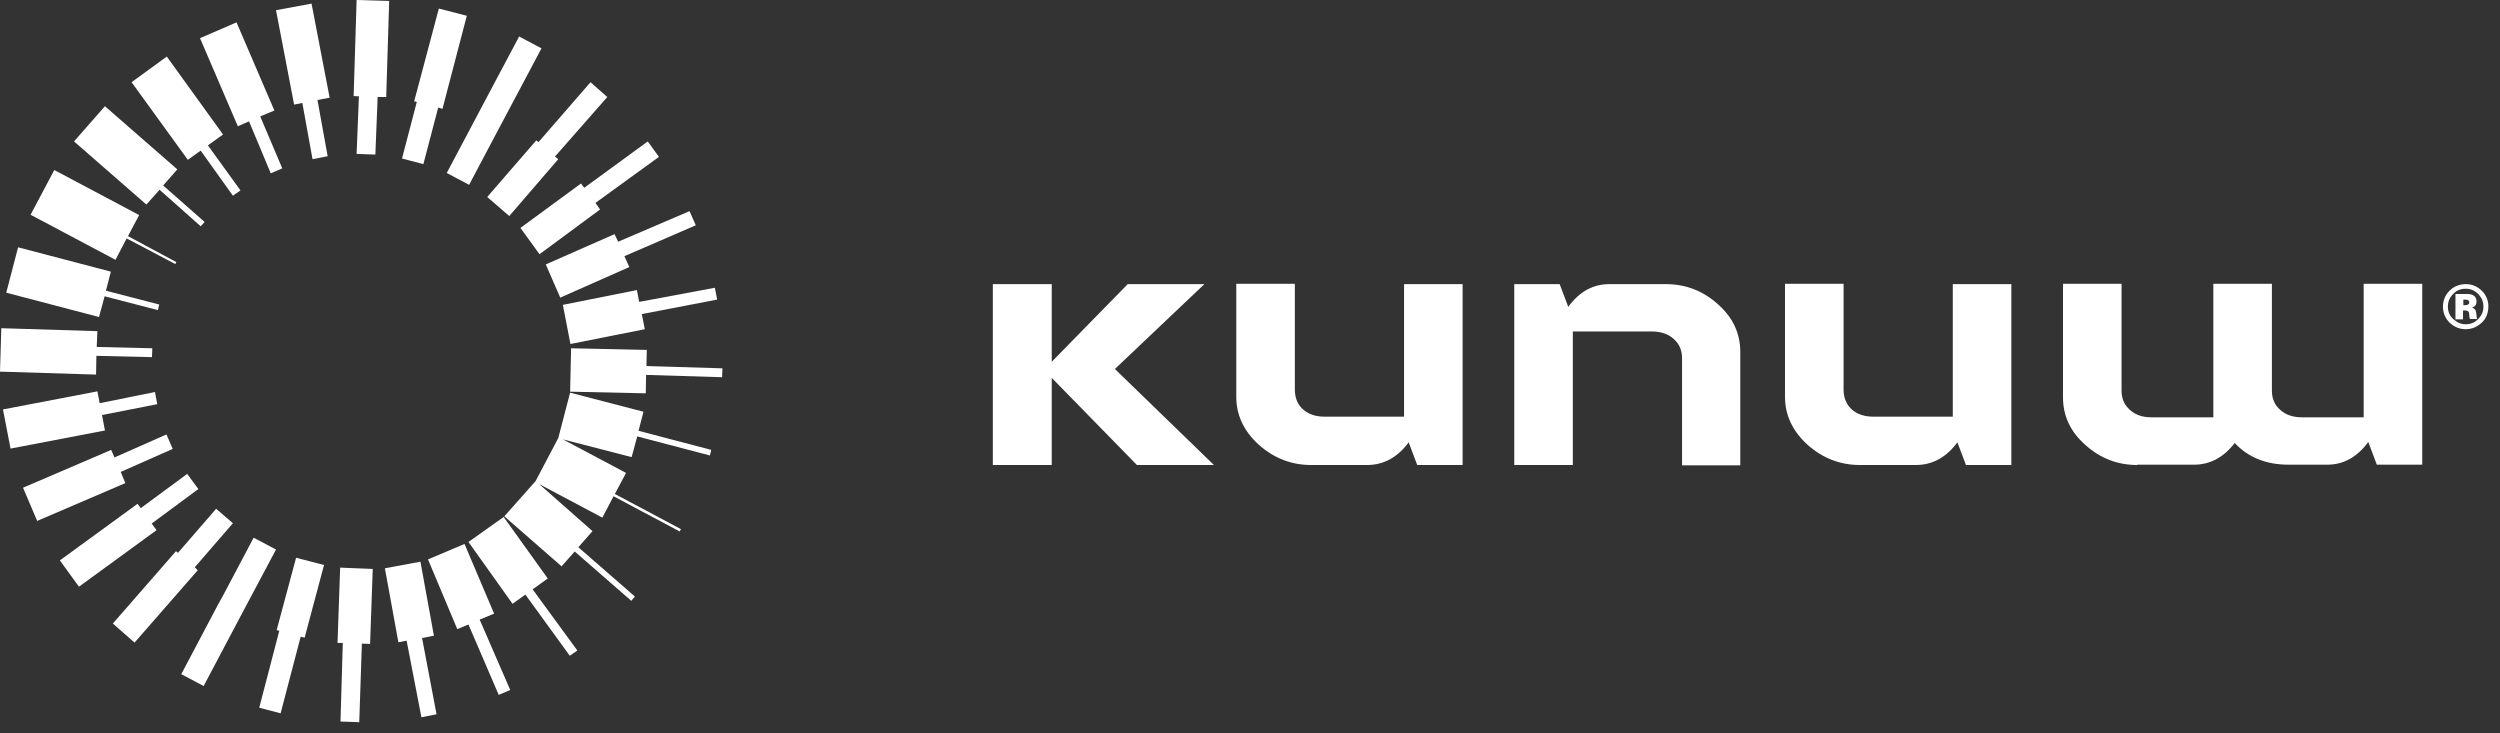 <svg width="191" height="56" viewBox="0 0 191 56" fill="none" xmlns="http://www.w3.org/2000/svg">
<rect x="0" y="0" width="191" height="56" fill="#333333" stroke="none"/>
<path d="M12.19 14.497L15.331 17.286L15.633 16.96L12.466 14.171L13.547 12.94L8.017 8.116L5.655 10.804L11.184 15.628L12.19 14.497Z" fill="white"/>
<path d="M15.331 11.507L17.794 14.95L18.372 14.548L15.884 11.105L17.04 10.276L12.743 4.322L10.053 6.281L14.351 12.211L15.331 11.507Z" fill="white"/>
<path d="M19.026 9.271L20.685 13.241L21.565 12.864L19.881 8.894L20.962 8.442L18.071 1.709L15.281 2.915L18.172 9.648L19.026 9.271Z" fill="white"/>
<path d="M23.098 7.864L23.877 12.161L25.033 11.935L24.254 7.638L25.184 7.462L23.802 0.277L21.087 0.779L22.47 7.99L23.098 7.864Z" fill="white"/>
<path d="M27.421 7.362L27.245 11.759L28.677 11.809L28.853 7.412H29.507L29.733 0.075L27.245 0L27.019 7.337L27.421 7.362Z" fill="white"/>
<path d="M31.844 7.789L30.713 12.111L32.347 12.538L33.478 8.216L33.805 8.317L35.665 1.206L33.528 0.654L31.643 7.739L31.844 7.789Z" fill="white"/>
<path d="M32.246 48.743L33.151 48.567L32.121 42.914L29.406 43.417L30.437 49.07L31.065 48.944L32.196 54.798L33.352 54.572L32.246 48.743Z" fill="white"/>
<path d="M14.879 43.341L17.794 39.974L16.513 38.869L13.597 42.236L13.446 42.11L8.621 47.638L10.279 49.095L15.105 43.568L14.879 43.341Z" fill="white"/>
<path d="M11.586 40L15.155 37.361L14.301 36.206L10.757 38.819L10.506 38.492L4.574 42.814L6.032 44.824L11.963 40.502L11.586 40Z" fill="white"/>
<path d="M9.224 36.055L13.195 34.296L12.717 33.191L8.746 34.949L8.495 34.371L1.759 37.261L2.84 39.799L9.576 36.909L9.224 36.055Z" fill="white"/>
<path d="M7.992 22.638L12.064 23.693L12.165 23.266L8.093 22.211L8.47 20.754L1.382 18.894L0.478 22.362L7.565 24.221L7.992 22.638Z" fill="white"/>
<path d="M9.676 18.216L13.396 20.176L13.472 20.025L9.777 18.04L10.632 16.432L4.147 12.99L2.337 16.407L8.822 19.849L9.676 18.216Z" fill="white"/>
<path d="M41.848 44.196L38.48 39.497L35.791 41.407L39.158 46.13L40.139 45.427L43.532 50.1L44.11 49.698L40.692 45.025L41.848 44.196Z" fill="white"/>
<path d="M37.751 46.884L35.489 41.557L32.699 42.738L34.936 48.065L35.79 47.713L38.102 53.09L38.982 52.713L36.645 47.336L37.751 46.884Z" fill="white"/>
<path d="M28.275 49.196L28.477 43.467L25.988 43.366L25.787 49.12H26.189L26.013 55.125L27.446 55.175L27.647 49.17L28.275 49.196Z" fill="white"/>
<path d="M23.274 48.718L24.757 43.165L22.62 42.613L21.137 48.14L21.338 48.191L19.805 54.07L21.439 54.497L22.972 48.643L23.274 48.718Z" fill="white"/>
<path d="M21.087 41.984L19.378 41.08L17.292 45.025L17.066 45.452L16.689 46.13L13.849 51.507L15.558 52.411L18.549 46.758L21.087 41.984Z" fill="white"/>
<path d="M12.014 30.879L11.838 29.949L7.616 30.804L7.44 29.899L0.227 31.281L0.805 34.271L8.018 32.889L7.792 31.708L12.014 30.879Z" fill="white"/>
<path d="M11.637 26.608L7.389 26.507L7.44 25.301L0.101 25.075L0 28.392L7.339 28.618L7.364 27.186L11.612 27.286L11.637 26.608Z" fill="white"/>
<path d="M34.131 13.216L35.84 14.12L37.927 10.176L41.37 3.693L39.661 2.789L36.62 8.518L34.131 13.216Z" fill="white"/>
<path d="M40.968 10.729L37.223 15.05L38.907 16.507L42.652 12.161L42.401 11.96L46.397 7.412L45.115 6.281L41.144 10.854L40.968 10.729Z" fill="white"/>
<path d="M44.386 14.02L39.761 17.412L41.219 19.422L45.844 16.005L45.492 15.502L50.343 11.985L49.488 10.804L44.637 14.347L44.386 14.02Z" fill="white"/>
<path d="M47.704 19.573L53.157 17.211L52.68 16.131L47.226 18.467L46.95 17.889L41.697 20.201L42.803 22.738L48.081 20.402L47.704 19.573Z" fill="white"/>
<path d="M49.262 25.151L49.035 23.995L54.791 22.889L54.615 21.985L48.834 23.065L48.658 22.161L43.003 23.291L43.581 26.281L49.262 25.151Z" fill="white"/>
<path d="M43.632 26.608L43.557 29.924L49.337 30.05L49.362 28.643L55.168 28.819L55.193 28.14L49.388 27.965L49.413 26.733L43.632 26.608Z" fill="white"/>
<path d="M43.556 30L42.652 33.467L40.917 36.758L38.53 39.447L42.903 43.266L43.908 42.135L48.231 45.904L48.508 45.577L44.185 41.809L45.266 40.578L41.194 36.985L46.02 39.547L46.874 37.914L51.926 40.603L52.027 40.427L46.975 37.738L47.829 36.13L43.004 33.568L48.257 34.924L48.684 33.341L54.238 34.799L54.339 34.371L48.784 32.914L49.161 31.457L43.556 30Z" fill="white"/>
<path d="M85.178 28.191L92.743 35.527H86.862L80.353 28.869V35.527H75.853V21.708H80.353V27.638L86.158 21.708H92.014L85.178 28.191Z" fill="white"/>
<path d="M98.926 21.708V29.748C98.926 30.377 99.127 30.904 99.554 31.281C99.982 31.658 100.535 31.834 101.213 31.834H107.27V21.708H111.744V35.527H108.276L107.622 33.794C106.768 34.949 105.712 35.527 104.43 35.527H100.183C98.65 35.527 97.317 35 96.161 33.97C95.005 32.914 94.452 31.683 94.452 30.326V21.683H98.926V21.708Z" fill="white"/>
<path d="M128.509 35.527V27.387C128.509 26.759 128.307 26.281 127.88 25.904C127.478 25.527 126.9 25.326 126.221 25.326H120.164V35.527H115.69V21.708H119.159L119.812 23.442C120.667 22.286 121.697 21.708 122.954 21.708H127.277C128.81 21.708 130.142 22.236 131.273 23.266C132.404 24.271 132.957 25.477 132.957 26.884V35.552H128.509V35.527Z" fill="white"/>
<path d="M140.849 21.708V29.748C140.849 30.377 141.05 30.904 141.477 31.281C141.904 31.658 142.457 31.834 143.136 31.834H149.193V21.708H153.667V35.527H150.199L149.545 33.794C148.691 34.949 147.635 35.527 146.353 35.527H142.106C140.572 35.527 139.24 35 138.084 33.97C136.928 32.914 136.375 31.683 136.375 30.326V21.683H140.849V21.708Z" fill="white"/>
<path d="M163.293 35.527C161.76 35.527 160.428 35 159.297 33.97C158.166 32.965 157.613 31.759 157.613 30.352V21.683H162.087V29.824C162.087 30.452 162.288 30.929 162.715 31.306C163.117 31.683 163.67 31.884 164.374 31.884H169.099V21.683H173.573V29.824C173.573 30.452 173.774 30.929 174.201 31.306C174.603 31.683 175.181 31.884 175.86 31.884H180.585V21.683H185.059V35.502H181.59L180.937 33.769C180.082 34.924 179.052 35.502 177.795 35.502H174.854C173.145 35.502 171.763 34.95 170.733 33.844C169.878 34.95 168.848 35.502 167.616 35.502H163.293V35.527Z" fill="white"/>
<path d="M187.145 22.211C187.472 21.884 187.899 21.708 188.376 21.708C188.879 21.708 189.281 21.884 189.633 22.236C189.935 22.537 190.111 22.965 190.111 23.392C190.111 23.894 189.96 24.321 189.608 24.648C189.256 24.975 188.854 25.151 188.376 25.151C187.899 25.151 187.497 24.975 187.145 24.648C186.818 24.321 186.642 23.894 186.642 23.442C186.642 22.939 186.818 22.537 187.145 22.211ZM189.331 22.462C189.055 22.186 188.753 22.06 188.376 22.06C187.999 22.06 187.673 22.186 187.421 22.462C187.145 22.738 187.019 23.04 187.019 23.417C187.019 23.794 187.145 24.12 187.421 24.372C187.698 24.623 187.999 24.774 188.376 24.774C188.753 24.774 189.08 24.648 189.331 24.372C189.608 24.095 189.734 23.794 189.734 23.417C189.734 23.065 189.608 22.738 189.331 22.462ZM187.622 22.462H188.527C188.728 22.462 188.904 22.512 189.03 22.613C189.155 22.713 189.206 22.864 189.206 23.04C189.206 23.266 189.105 23.417 188.879 23.492C189.005 23.568 189.08 23.618 189.13 23.693C189.155 23.769 189.181 23.894 189.206 24.045V24.145C189.231 24.271 189.231 24.346 189.256 24.372H188.703C188.678 24.296 188.653 24.221 188.653 24.12C188.653 23.945 188.628 23.844 188.577 23.794C188.527 23.744 188.427 23.718 188.276 23.718H188.175V24.397H187.597V22.462H187.622ZM188.2 23.316H188.326C188.552 23.316 188.653 23.241 188.653 23.09C188.653 22.965 188.552 22.889 188.326 22.889H188.2V23.316Z" fill="white"/>
</svg>
